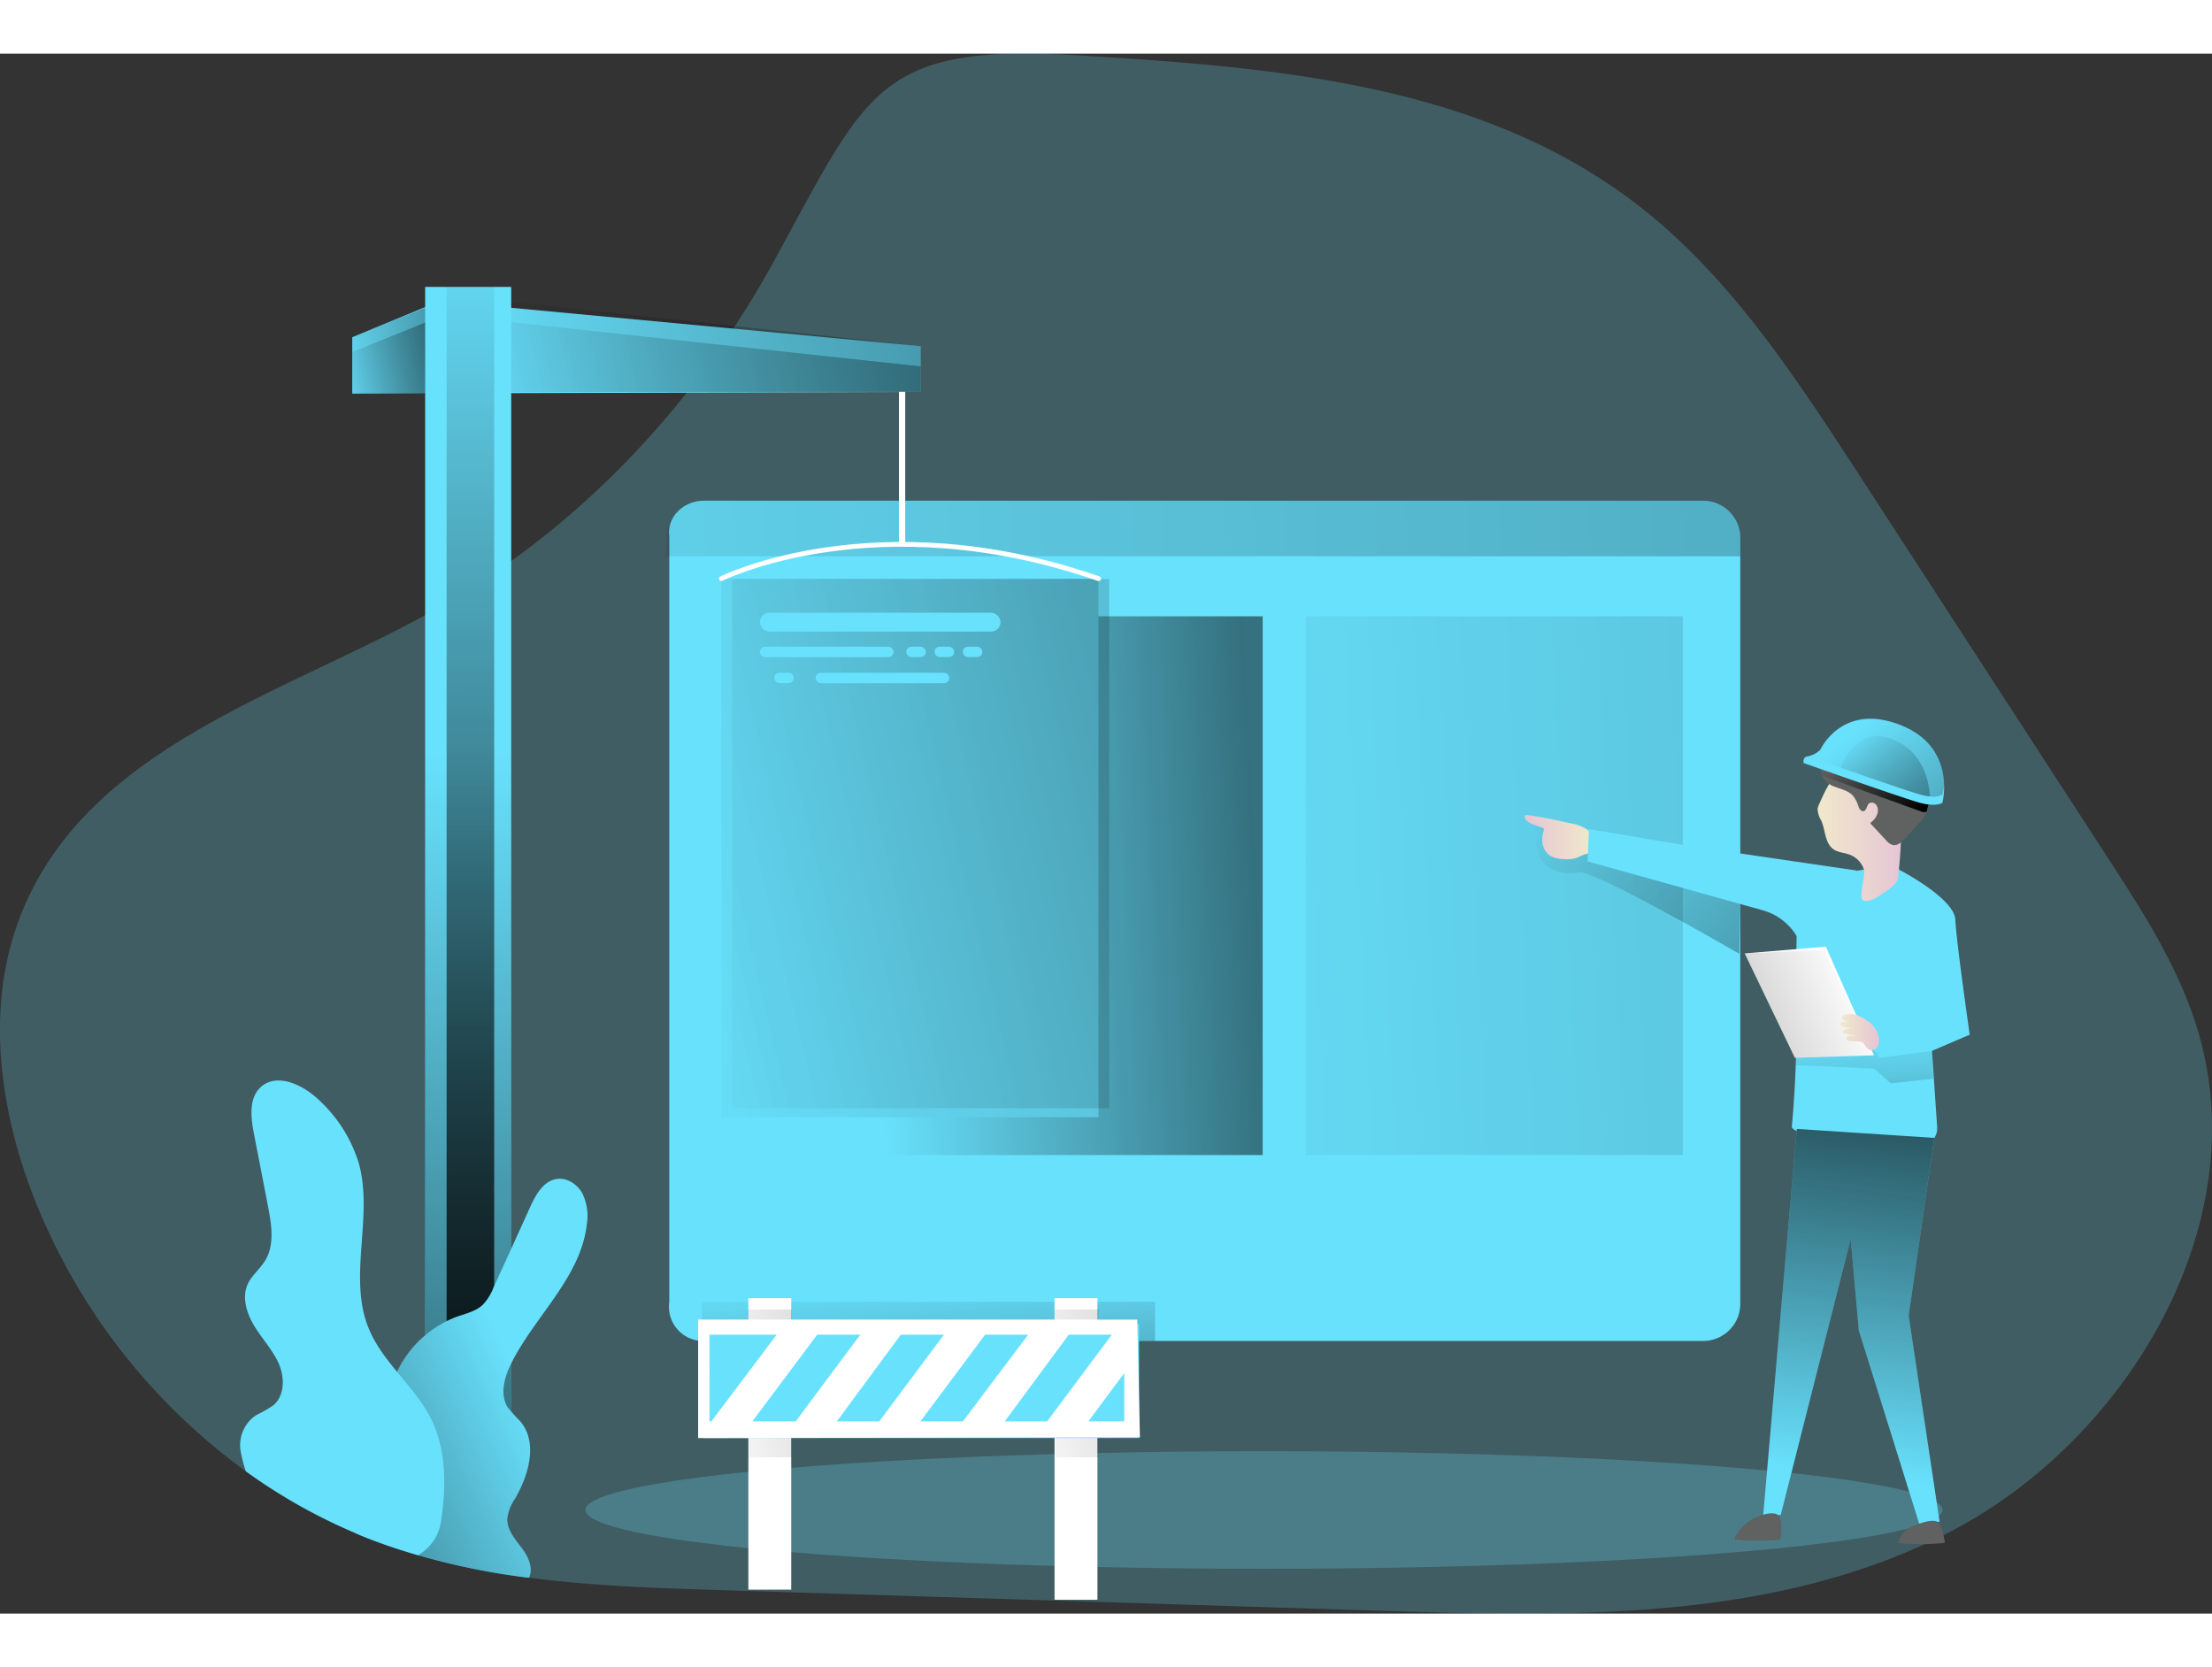 <svg id="Layer_1" data-name="Layer 1" xmlns="http://www.w3.org/2000/svg" xmlns:xlink="http://www.w3.org/1999/xlink" viewBox="0 0 510.15 359.76" width="406" height="306" class="illustration"><rect x="0" y="0" width="510.15" height="359.76" fill="#333333" stroke="none"/><defs><linearGradient id="linear-gradient" x1="429.36" y1="225.03" x2="432.77" y2="273.94" gradientUnits="userSpaceOnUse"><stop offset="0" stop-color="#010101" stop-opacity="0"></stop><stop offset="0.95" stop-color="#010101"></stop></linearGradient><linearGradient id="linear-gradient-2" x1="213.3" y1="280.85" x2="217.12" y2="335.08" xlink:href="#linear-gradient"></linearGradient><linearGradient id="linear-gradient-3" x1="160.76" y1="309.98" x2="263.86" y2="289.64" gradientUnits="userSpaceOnUse"><stop offset="0" stop-color="#010101" stop-opacity="0"></stop><stop offset="0.35" stop-color="#010101" stop-opacity="0.35"></stop><stop offset="0.95" stop-color="#010101"></stop></linearGradient><linearGradient id="linear-gradient-4" x1="231.52" y1="309.98" x2="334.62" y2="289.64" xlink:href="#linear-gradient-3"></linearGradient><linearGradient id="linear-gradient-5" x1="241.94" y1="197.22" x2="952.31" y2="160.28" xlink:href="#linear-gradient"></linearGradient><linearGradient id="linear-gradient-6" x1="201.21" y1="195.59" x2="294.38" y2="190.74" xlink:href="#linear-gradient"></linearGradient><linearGradient id="linear-gradient-7" x1="140.18" y1="199.67" x2="562.54" y2="99.67" xlink:href="#linear-gradient"></linearGradient><linearGradient id="linear-gradient-8" x1="142.97" y1="198.61" x2="563.47" y2="99.05" xlink:href="#linear-gradient"></linearGradient><linearGradient id="linear-gradient-9" x1="360.86" y1="217.84" x2="515.31" y2="353.38" xlink:href="#linear-gradient"></linearGradient><linearGradient id="linear-gradient-10" x1="353.28" y1="227.41" x2="368.97" y2="227.41" gradientUnits="userSpaceOnUse"><stop offset="0" stop-color="#e5c6d6"></stop><stop offset="0.42" stop-color="#ead4d0"></stop><stop offset="1" stop-color="#f0e9cb"></stop></linearGradient><linearGradient id="linear-gradient-11" x1="6.56" y1="170.6" x2="1891.15" y2="72.59" xlink:href="#linear-gradient"></linearGradient><linearGradient id="linear-gradient-12" x1="-597.66" y1="226.59" x2="-578.4" y2="226.59" gradientTransform="matrix(-1, 0, 0, 1, -157.58, 0)" xlink:href="#linear-gradient-10"></linearGradient><linearGradient id="linear-gradient-13" x1="426.9" y1="207.42" x2="441.17" y2="225.32" xlink:href="#linear-gradient"></linearGradient><linearGradient id="linear-gradient-14" x1="429.31" y1="203.21" x2="464.72" y2="247.62" xlink:href="#linear-gradient"></linearGradient><linearGradient id="linear-gradient-15" x1="429.46" y1="203.41" x2="455.91" y2="236.58" xlink:href="#linear-gradient"></linearGradient><linearGradient id="linear-gradient-16" x1="428.66" y1="214.36" x2="358.06" y2="244.79" xlink:href="#linear-gradient"></linearGradient><linearGradient id="linear-gradient-17" x1="-592.58" y1="272.4" x2="-583.59" y2="272.4" gradientTransform="matrix(-1, 0, 0, 1, -157.58, 0)" xlink:href="#linear-gradient-10"></linearGradient><linearGradient id="linear-gradient-18" x1="426.36" y1="328.05" x2="444.16" y2="190.58" xlink:href="#linear-gradient"></linearGradient><linearGradient id="linear-gradient-19" x1="131.97" y1="78.14" x2="131.97" y2="78.14" xlink:href="#linear-gradient"></linearGradient><linearGradient id="linear-gradient-20" x1="105.96" y1="81.66" x2="457.71" y2="-1.63" xlink:href="#linear-gradient"></linearGradient><linearGradient id="linear-gradient-21" x1="106.62" y1="83.83" x2="454.37" y2="1.49" xlink:href="#linear-gradient"></linearGradient><linearGradient id="linear-gradient-22" x1="107.9" y1="161.11" x2="108.73" y2="496.51" xlink:href="#linear-gradient"></linearGradient><linearGradient id="linear-gradient-23" x1="108.1" y1="35.91" x2="108.93" y2="371.29" xlink:href="#linear-gradient"></linearGradient><linearGradient id="linear-gradient-24" x1="77.22" y1="73.44" x2="155.26" y2="54.96" xlink:href="#linear-gradient"></linearGradient><linearGradient id="linear-gradient-25" x1="77.71" y1="75.03" x2="152.81" y2="57.25" xlink:href="#linear-gradient"></linearGradient><linearGradient id="linear-gradient-26" x1="122.05" y1="354.33" x2="61.88" y2="381.87" xlink:href="#linear-gradient"></linearGradient></defs><title>Under Constructions 2</title><path d="M451.19,387.71c-39.79,20.46-85.8,19.5-129.87,18.15l-153-4.79c-14.9-.45-29.92-.93-44.7-2.89A175,175,0,0,1,98.06,393c-3.22-.93-6.38-1.95-9.54-3.13-1.63-.6-3.22-1.23-4.82-1.92a128.91,128.91,0,0,1-25.37-14.3,142.44,142.44,0,0,1-47.4-59.5C2.05,293.26-2,268.7,5.72,247.27,20,207.6,65,195.26,100.26,175.91c33.23-18.24,61.1-47,80-81.56,21.82-39.88,23.92-50.12,71.36-47.17,44.84,2.77,92.49,6.6,128.69,35.19C401,98.65,416,121.68,430.67,144.25q28.62,44.06,57.24,88.15c8.25,12.7,16.62,25.68,20.86,40.45C521.77,318.18,491,367.24,451.19,387.71Z" transform="translate(-1.64 -46.71)" fill="#68e1fd" opacity="0.24" style="isolation: isolate;"></path><ellipse cx="291.51" cy="335.87" rx="156.49" ry="13.56" fill="#68e1fd" opacity="0.24" style="isolation: isolate;"></ellipse><polygon points="81.24 65.4 101.41 57.07 212.32 67.47 212.32 78.02 81.24 78.41 81.24 65.4" fill="#68e1fd"></polygon><rect x="98.05" y="53.8" width="19.85" height="275.75" fill="#68e1fd"></rect><path d="M439.55,234.86s12.84,6.63,13.05,11.6,3.31,26.5,3.31,26.5l-8.7,3.73,1.19,17.59a4.07,4.07,0,0,1-3.67,4.34c-8.15.8-30.07-2-29.84-4.49,2.8-30-1.34-52,4-55.12s12.59-4.11,12.59-4.11Z" transform="translate(-1.64 -46.71)" fill="#68e1fd"></path><polygon points="445.57 229.98 433.59 231.58 432.04 229.56 413.95 231.58 414.18 233.29 432.19 234.06 436.08 237.48 445.86 236.39 445.57 229.98" opacity="0.5" fill="url(#linear-gradient)"></polygon><path d="M403,158.39V335a8.59,8.59,0,0,1-8.6,8.6H164a7.88,7.88,0,0,1-8-9V158c-.62-4.35,3.22-8.19,8-8.19H394.37A8.59,8.59,0,0,1,403,158.39Z" transform="translate(-1.64 -46.71)" fill="#68e1fd"></path><rect x="161.86" y="287.85" width="104.52" height="9.04" opacity="0.5" fill="url(#linear-gradient-2)"></rect><rect x="243.21" y="287.01" width="9.89" height="69.56" fill="#fff"></rect><rect x="172.59" y="287.01" width="9.89" height="67.23" fill="#fff"></rect><polygon points="172.66 323.73 182.62 323.73 182.62 289.62 172.45 289.62 172.66 323.73" opacity="0.5" fill="url(#linear-gradient-3)"></polygon><polygon points="243.42 323.73 253.38 323.73 253.38 289.62 243.21 289.62 243.42 323.73" opacity="0.5" fill="url(#linear-gradient-4)"></polygon><rect x="301.14" y="129.77" width="86.96" height="124.22" opacity="0.5" fill="url(#linear-gradient-5)"></rect><polygon points="291.21 129.77 291.21 254.01 204.25 254.01 204.25 245.28 253.32 245.28 253.32 129.77 291.21 129.77" opacity="0.5" fill="url(#linear-gradient-6)"></polygon><rect x="166.36" y="121.08" width="86.96" height="124.2" opacity="0.5" fill="url(#linear-gradient-7)"></rect><rect x="168.85" y="121.18" width="86.96" height="122.03" opacity="0.5" fill="url(#linear-gradient-8)"></rect><path d="M353.57,223.45s-1.57-.13-1.1.88,3.73,1.49,3.65,2c-1.4,8.77,6.21,10,9.47,9.16s37.19,18.82,37.19,18.82l.31-17.81Z" transform="translate(-1.64 -46.71)" fill="url(#linear-gradient-9)"></path><path d="M363.86,224.23c-3.28-.74-6.57-1.49-9.9-1.91a.77.77,0,0,0-.45,0c-.38.19-.22.78.06,1.1,1,1.07,2.53,1.29,3.86,1.84a.46.46,0,0,1,.27.22.49.49,0,0,1,0,.29,6.47,6.47,0,0,0-.27,3.26,4.11,4.11,0,0,0,1.77,2.69,6.3,6.3,0,0,0,2.81.72,7.64,7.64,0,0,0,3.43-.31,12.77,12.77,0,0,1,2-.86c.44-.09.95-.09,1.22-.44a1.21,1.21,0,0,0,.21-.62c.18-1.3.28-3.24-.74-4.22A8.9,8.9,0,0,0,363.86,224.23Z" transform="translate(-1.64 -46.71)" fill="url(#linear-gradient-10)"></path><path d="M403,158.39v4.24H155.37v-4.24a8.59,8.59,0,0,1,8.61-8.6H394.37A8.59,8.59,0,0,1,403,158.39Z" transform="translate(-1.64 -46.71)" fill="url(#linear-gradient-11)"></path><path d="M421.21,219.76a3.83,3.83,0,0,0-.38,1.14,5.77,5.77,0,0,0,.87,2.75c.95,2.23.81,5.16,2.79,6.55,1.1.77,2.55.79,3.8,1.27a5.52,5.52,0,0,1,3.23,3.43c.44,1.4-1.46,6.61-.09,7.13s3.59-1,4.89-1.94c1.55-1.08,2.95-2,3.1-3.53.53-5.42,1.05-10.91.23-16.3a13.77,13.77,0,0,0-1.41-4.66,9,9,0,0,0-6.83-4.52C425.29,210.45,423.29,215.09,421.21,219.76Z" transform="translate(-1.64 -46.71)" fill="url(#linear-gradient-12)"></path><path d="M421.73,210.92a3.76,3.76,0,0,0,.9,3.55c1.69,1.77,4.77,1.59,6.39,3.42a7.26,7.26,0,0,1,1.22,2.4c.2.55.57,1.2,1.15,1.12.79-.11.73-1.38,1.39-1.84a1.27,1.27,0,0,1,1.68.58c.74,1.26-.07,2.92-1.25,3.79-.09.06-.19.14-.18.25s.06.13.11.19l3.48,3.74a3.28,3.28,0,0,0,1.5,1.09c1.11.26,2.11-.66,2.88-1.5l3.43-3.77a9.26,9.26,0,0,0,1.53-2.06,8.86,8.86,0,0,0,.41-4.55,13.44,13.44,0,0,0-1-4.68,9.77,9.77,0,0,0-3.83-3.9c-4.69-2.85-10.45-3.29-15.93-3-1.39.08-.8,1.48-1.46,2.34C423.37,209.18,422.14,209.45,421.73,210.92Z" transform="translate(-1.64 -46.71)" fill="#606161"></path><path d="M421.57,211.68a9.53,9.53,0,0,0,.31,1.47c.12.2,23.1,8.43,23.1,8.43s1,.27,1.08-.28.35-1.43.35-1.43Z" transform="translate(-1.64 -46.71)" fill="url(#linear-gradient-13)"></path><path d="M450,215.48a15.49,15.49,0,0,1-.39,4s-1.33,1-5,.05-27-9.22-27-9.22-.35-1.42,1-1.55h0a5.62,5.62,0,0,0,2.87-1.54s4.89-10.81,18.17-5.78C448.28,204.67,449.92,211.25,450,215.48Z" transform="translate(-1.64 -46.71)" fill="#68e1fd"></path><path d="M450,215.48a14,14,0,0,1-.35,2.08,4.45,4.45,0,0,1-2.91.44,10.92,10.92,0,0,1-2-.36c-2.21-.57-11.52-3.79-18.62-6.26-3.26-1.15-6-2.16-7.41-2.65a5.62,5.62,0,0,0,2.87-1.54s4.89-10.81,18.17-5.78C448.28,204.67,449.92,211.25,450,215.48Z" transform="translate(-1.64 -46.71)" opacity="0.5" fill="url(#linear-gradient-14)"></path><path d="M446.74,218a10.92,10.92,0,0,1-2-.36c-2.21-.57-11.52-3.79-18.62-6.26a.67.67,0,0,0,.13-.18s3.58-10.81,13.15-5.78C444.89,208.33,446.47,213.85,446.74,218Z" transform="translate(-1.64 -46.71)" opacity="0.5" fill="url(#linear-gradient-15)"></path><polygon points="421.09 205.96 402.38 207.51 413.95 231.58 432.19 231.01 421.09 205.96" fill="#fff"></polygon><polygon points="420.6 206.68 402.38 207.51 413.95 231.58 432.19 231.01 420.6 206.68" opacity="0.5" fill="url(#linear-gradient-16)"></polygon><path d="M427.46,268.31c-.41.06-.91.21-1,.62s.5.77,1,.9l1.81.5a4.7,4.7,0,0,0-2.59-.29c-.27,0-.59.16-.65.43s.43.65.84.72l2.38.43a3.5,3.5,0,0,0-2.36.29.58.58,0,0,0-.26.23c-.13.29.26.53.57.61a18.3,18.3,0,0,0,2.64.49l-1.67,0a.84.84,0,0,0-.58.15.6.6,0,0,0,.14.89,1.78,1.78,0,0,0,1,.22l1.4,0a2.47,2.47,0,0,1,.82.12c.78.33,1,1.4,1.76,1.79a1.58,1.58,0,0,0,1.92-.65,3.09,3.09,0,0,0,.31-2.16,5.83,5.83,0,0,0-2.81-3.95C430.48,268.63,429.51,268,427.46,268.31Z" transform="translate(-1.64 -46.71)" fill="url(#linear-gradient-17)"></path><polygon points="446.09 250.06 440.19 291.05 447.33 338.57 442.67 339.19 428.7 294.47 426.83 273.35 410.69 337.01 406.65 337.01 414.39 247.99 446.09 250.06" fill="#68e1fd"></polygon><polygon points="446.09 250.06 440.19 291.05 447.33 338.57 442.67 339.19 428.7 294.47 426.83 273.35 410.69 337.01 406.65 337.01 410.63 291.28 414.39 247.99 446.09 250.06" fill="url(#linear-gradient-18)"></polygon><path d="M450.14,389.74c0,.12.06.26,0,.35a.42.42,0,0,1-.29.11,52.68,52.68,0,0,1-10.43,0,6.63,6.63,0,0,1,1.59-2.88,5.1,5.1,0,0,1,1.42-.85c1.38-.61,4.36-1.8,5.88-1.24C449.56,385.74,449.86,388.54,450.14,389.74Z" transform="translate(-1.64 -46.71)" fill="#606161"></path><path d="M412.29,389.05a.43.43,0,0,1-.12.31.48.48,0,0,1-.31.1,67.23,67.23,0,0,1-9.73,0,.51.51,0,0,1-.3-.09c-.16-.15-.07-.41,0-.59a10.69,10.69,0,0,1,4.37-4.32c1.16-.59,4.2-1.67,5.43-.76S412.43,387.69,412.29,389.05Z" transform="translate(-1.64 -46.71)" fill="#606161"></path><path d="M391.75,229.53l38.2,5.59L416.44,251h0a13.4,13.4,0,0,0-8.31-6.74L367.79,233l.31-7.45Z" transform="translate(-1.64 -46.71)" fill="#68e1fd"></path><path d="M132,78.14" transform="translate(-1.64 -46.71)" fill="url(#linear-gradient-19)"></path><rect x="207.32" y="77.87" width="1.45" height="35.77" fill="#fff"></rect><path d="M168,167.79s35.73-17.8,87,0" transform="translate(-1.64 -46.71)" fill="none" stroke="#fff" stroke-linecap="round" stroke-miterlimit="10" stroke-width="1.1"></path><polygon points="212.32 67.47 212.32 78.02 117.91 78.02 117.91 57.28 212.32 67.47" fill="url(#linear-gradient-20)"></polygon><polygon points="212.32 72.13 212.32 78.02 117.91 78.02 117.91 61.94 212.32 72.13" fill="url(#linear-gradient-21)"></polygon><rect x="98.05" y="53.8" width="19.85" height="275.75" fill="url(#linear-gradient-22)"></rect><rect x="103" y="53.8" width="10.97" height="275.75" fill="url(#linear-gradient-23)"></rect><polygon points="98.05 58.6 98.05 78.41 81.24 78.41 81.24 65.4 98.05 58.6" fill="url(#linear-gradient-24)"></polygon><polygon points="98.05 62.02 98.05 78.41 81.24 78.41 81.24 68.81 98.05 62.02" fill="url(#linear-gradient-25)"></polygon><rect x="175.26" y="128.94" width="55.49" height="4.35" rx="2.17" fill="#68e1fd"></rect><rect x="175.26" y="136.77" width="30.82" height="2.42" rx="1.21" fill="#68e1fd"></rect><rect x="188.1" y="142.78" width="30.82" height="2.42" rx="1.21" fill="#68e1fd"></rect><rect x="209.01" y="136.77" width="4.52" height="2.39" rx="1.19" fill="#68e1fd"></rect><rect x="215.53" y="136.77" width="4.52" height="2.39" rx="1.19" fill="#68e1fd"></rect><rect x="178.57" y="142.78" width="4.52" height="2.39" rx="1.19" fill="#68e1fd"></rect><rect x="222.05" y="136.77" width="4.52" height="2.39" rx="1.19" fill="#68e1fd"></rect><rect x="164.4" y="262.52" width="82.2" height="12.48" fill="#68e1fd"></rect><rect x="162.28" y="293.01" width="100.42" height="26.27" fill="#68e1fd"></rect><path d="M162.65,338.66V366l101.89-.2-.62-27.13Zm2.61,3.48h15.52l-15.07,20h-.45Zm24.86,0h9.94l-14.91,20h-10Zm19.28,0h9.95l-14.92,20h-9.79Zm19.44,0h9.94l-15.06,20h-9.8Zm19.29,0h9.94l-14.92,20h-9.79Zm12.8,20h-8.28L260.93,351Z" transform="translate(-1.64 -46.71)" fill="#fff"></path><path d="M119.49,348.88c-1.53,3.13-2.62,7-.78,10a40.86,40.86,0,0,0,3,3.34c4,4.88,1.89,12.22-1.24,17.67a10.73,10.73,0,0,0-1.83,4.61c-.12,2.61,1.77,4.78,3.34,6.86s2.71,4.69,1.65,6.86a159.88,159.88,0,0,1-35.09-8.31c-1.63-.6-3.22-1.23-4.82-1.92-.33-3.64.82-7.44,2.29-10.87,1.63-3.76,4.13-7.67,4.76-11.8.57-3.76-.09-7.28,1.08-11.07A25.06,25.06,0,0,1,107,338c2.11-.73,4.42-1.24,6-2.77a12,12,0,0,0,2.47-4q4.24-9.21,8.42-18.48c1.3-2.83,3-6,6.11-6.5,2.38-.39,4.76,1.18,5.93,3.28a11.74,11.74,0,0,1,1.06,7.05C135.65,328.9,125,337.8,119.49,348.88Z" transform="translate(-1.64 -46.71)" fill="#68e1fd"></path><path d="M119.49,348.88c-1.53,3.13-2.62,7-.78,10a40.86,40.86,0,0,0,3,3.34c4,4.88,1.89,12.22-1.24,17.67a10.73,10.73,0,0,0-1.83,4.61c-.12,2.61,1.77,4.78,3.34,6.86s2.71,4.69,1.65,6.86a159.88,159.88,0,0,1-35.09-8.31c-1.63-.6-3.22-1.23-4.82-1.92-.33-3.64.82-7.44,2.29-10.87,1.63-3.76,4.13-7.67,4.76-11.8.57-3.76-.09-7.28,1.08-11.07A25.06,25.06,0,0,1,107,338c2.11-.73,4.42-1.24,6-2.77a12,12,0,0,0,2.47-4q4.24-9.21,8.42-18.48c1.3-2.83,3-6,6.11-6.5,2.38-.39,4.76,1.18,5.93,3.28a11.74,11.74,0,0,1,1.06,7.05C135.65,328.9,125,337.8,119.49,348.88Z" transform="translate(-1.64 -46.71)" opacity="0.5" fill="url(#linear-gradient-26)"></path><path d="M103.42,384.79A10.83,10.83,0,0,1,98.06,393c-3.22-.93-6.38-1.95-9.54-3.13-1.63-.6-3.22-1.23-4.82-1.92a128.91,128.91,0,0,1-25.37-14.3,31.7,31.7,0,0,1-1.2-4.69,8.28,8.28,0,0,1,3.64-8.28,30.41,30.41,0,0,0,3.85-2.2c2.68-2.2,2.71-6.38,1.36-9.54s-3.83-5.75-5.63-8.7-3-6.65-1.57-9.78c.94-2,2.83-3.46,4-5.39,2.22-3.61,1.5-8.24.69-12.4-1.08-5.65-2.17-11.28-3.28-16.94-.69-3.67-1.21-8,1.5-10.6,3.68-3.49,9.75-.69,13.4,2.8a33,33,0,0,1,9.3,14.69c3.43,12.31-2.56,26.16,2.25,38,3.22,8,10.78,13.46,14.54,21.19C104.59,368.87,104.53,377.14,103.42,384.79Z" transform="translate(-1.64 -46.71)" fill="#68e1fd"></path></svg>